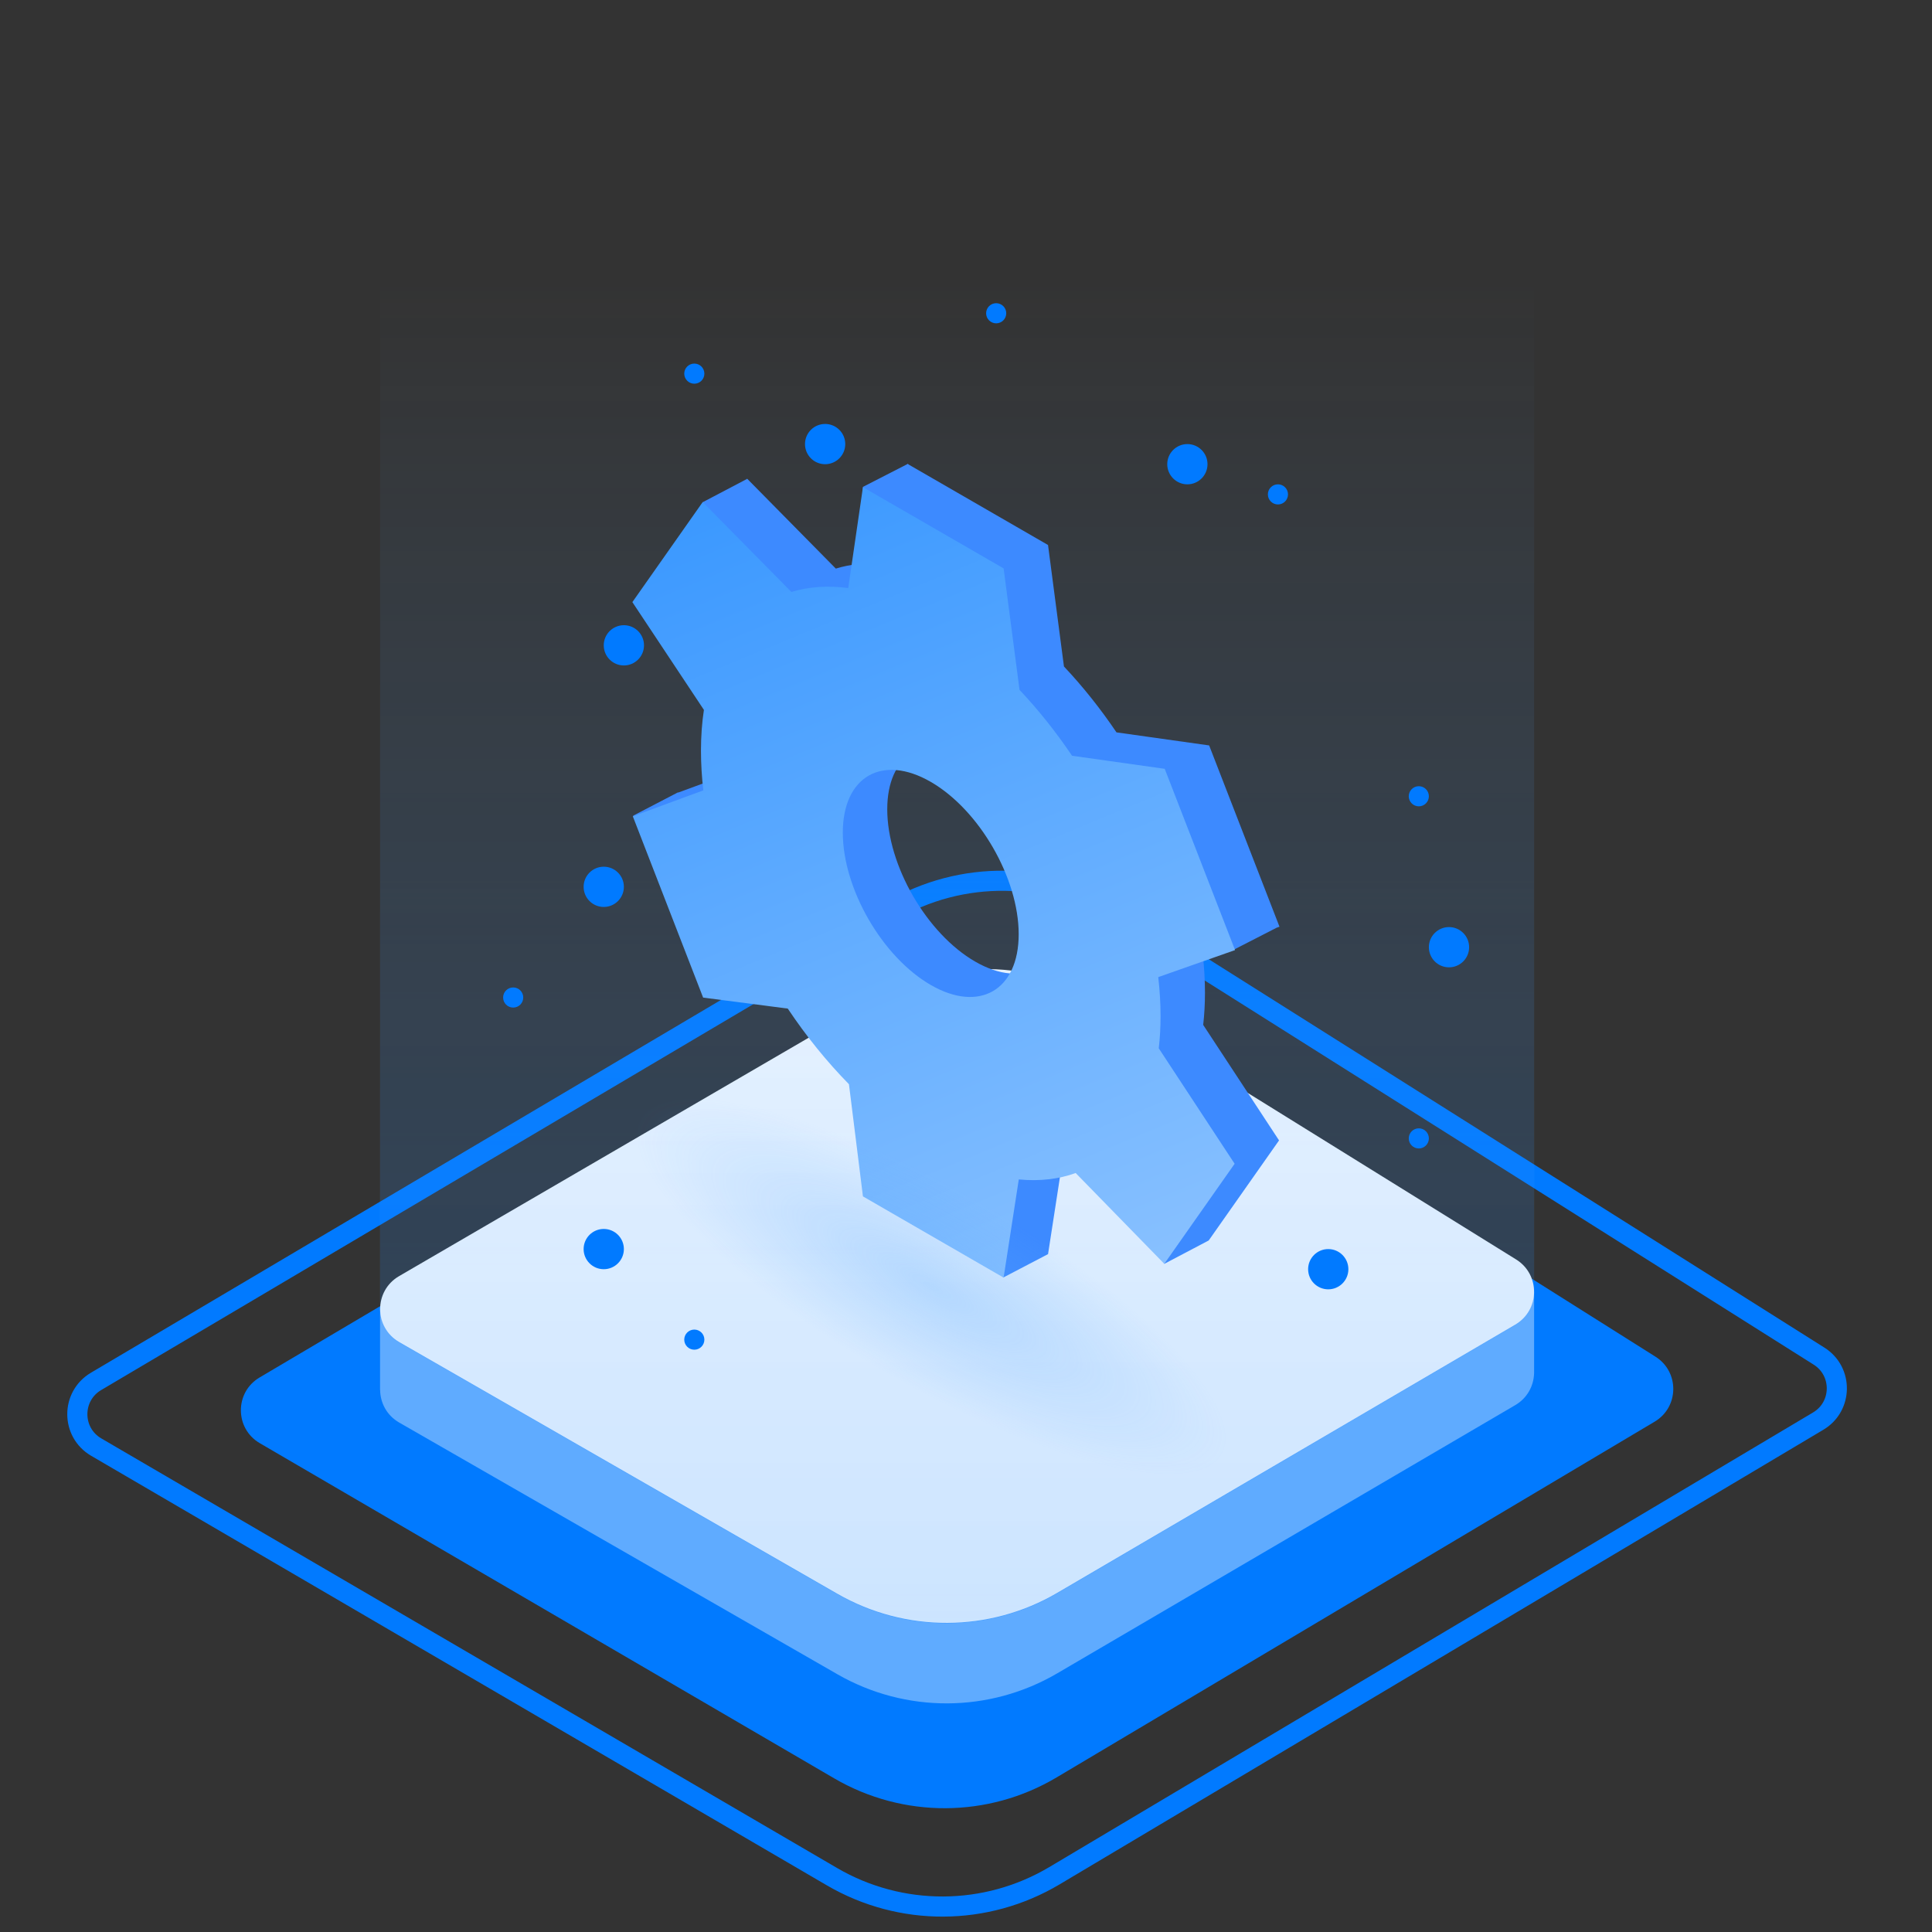 <svg width="96" height="96" viewBox="0 0 96 96" fill="none" xmlns="http://www.w3.org/2000/svg">
<rect x="0" y="0" width="96" height="96" fill="#333333" stroke="none"/>
<g clip-path="url(#clip0_2476_74261)">
<path d="M41.34 93.251L4.781 71.905C3.534 71.177 3.529 69.377 4.771 68.642L44.252 45.281C47.766 43.201 52.148 43.264 55.602 45.442L90.388 67.386C91.583 68.14 91.561 69.891 90.346 70.614L52.395 93.204C48.992 95.229 44.759 95.247 41.34 93.251Z" stroke="#017AFF"/>
<path d="M41.453 88.366L12.908 71.71C11.661 70.982 11.655 69.181 12.899 68.446L43.813 50.166C47.325 48.089 51.705 48.151 55.157 50.327L82.261 67.414C83.457 68.168 83.434 69.919 82.219 70.642L52.502 88.319C49.102 90.342 44.871 90.36 41.453 88.366Z" fill="#017AFF"/>
<path fill-rule="evenodd" clip-rule="evenodd" d="M19.839 70.688L41.612 83.194C44.997 85.138 49.164 85.121 52.532 83.148L75.291 69.821C75.894 69.468 76.207 68.863 76.227 68.249L76.229 68.249V64.221L71.63 64.281L54.72 53.788C51.299 51.665 46.985 51.604 43.505 53.629L24.126 64.91L18.885 64.98V69.075L18.889 69.075C18.898 69.705 19.215 70.33 19.839 70.688Z" fill="#5FABFF"/>
<path d="M41.611 79.194L19.839 66.688C18.576 65.963 18.571 64.144 19.829 63.411L43.505 49.63C46.985 47.604 51.298 47.665 54.719 49.788L75.332 62.58C76.544 63.331 76.521 65.101 75.291 65.821L52.532 79.148C49.163 81.121 44.996 81.138 41.611 79.194Z" fill="white"/>
<g opacity="0.2">
<path d="M19.839 66.725L41.612 79.231C44.997 81.175 49.164 81.157 52.532 79.185L75.291 65.858C75.894 65.505 76.207 64.9 76.227 64.286L76.229 64.286V60.257V13.867L18.889 13.867L18.885 61.016V65.112L18.889 65.112C18.898 65.741 19.215 66.367 19.839 66.725Z" fill="url(#paint0_linear_2476_74261)"/>
<path d="M19.839 66.725L41.612 79.231C44.997 81.175 49.164 81.157 52.532 79.185L75.291 65.858C75.894 65.505 76.207 64.9 76.227 64.286L76.229 64.286V60.257V13.867L18.889 13.867L18.885 61.016V65.112L18.889 65.112C18.898 65.741 19.215 66.367 19.839 66.725Z" fill="url(#paint1_linear_2476_74261)"/>
</g>
<circle cx="66" cy="63.066" r="1" fill="#017AFF"/>
<circle cx="30" cy="62.066" r="1" fill="#017AFF"/>
<circle cx="30" cy="44.066" r="1" fill="#017AFF"/>
<circle cx="37" cy="33.066" r="1" fill="#017AFF"/>
<circle cx="31" cy="32.066" r="1" fill="#017AFF"/>
<circle cx="41" cy="22.066" r="1" fill="#017AFF"/>
<circle cx="59" cy="23.066" r="1" fill="#017AFF"/>
<circle cx="72" cy="47.066" r="1" fill="#017AFF"/>
<circle cx="70.5" cy="56.566" r="0.5" fill="#017AFF"/>
<circle cx="36.5" cy="41.566" r="0.5" fill="#017AFF"/>
<circle cx="49.5" cy="15.566" r="0.5" fill="#017AFF"/>
<circle cx="34.5" cy="18.566" r="0.5" fill="#017AFF"/>
<circle cx="63.5" cy="24.566" r="0.5" fill="#017AFF"/>
<circle cx="70.5" cy="39.566" r="0.5" fill="#017AFF"/>
<circle cx="25.5" cy="49.566" r="0.5" fill="#017AFF"/>
<circle cx="34.5" cy="66.566" r="0.5" fill="#017AFF"/>
<path fill-rule="evenodd" clip-rule="evenodd" d="M37.113 23.801L37.124 23.785L41.531 28.253C41.9 28.14 42.287 28.063 42.689 28.023L42.883 24.191L45.084 23.063L45.086 23.045L45.102 23.054L45.11 23.05L45.156 23.086L52.076 27.081L52.867 33.117C53.808 34.115 54.685 35.218 55.478 36.391L60.082 37.04L63.577 46.048L63.437 46.097L61.315 47.185H60.343L59.76 47.39C59.836 48.045 59.874 48.692 59.874 49.327C59.874 49.886 59.844 50.42 59.786 50.927L63.555 56.666L60.06 61.638L60.058 61.635L60.059 61.639L57.852 62.8L54.806 57.419L52.728 58.104L52.076 62.322L52.067 62.317L52.066 62.322L49.85 63.48L48.262 60.12L45.086 58.287L44.391 52.713C43.285 51.587 42.262 50.317 41.351 48.955L37.146 48.408L34.896 42.609L31.455 40.534L33.674 39.379H33.709L37.156 38.112C37.078 37.446 37.038 36.788 37.038 36.142C37.038 35.423 37.088 34.745 37.184 34.112L33.629 28.757L35.347 26.314C35.185 25.811 35.034 25.339 34.912 24.957L37.113 23.801ZM48.219 37.56C45.916 36.373 44.087 37.517 44.087 40.212C44.087 42.999 46.043 46.388 48.456 47.781C50.87 49.174 52.826 48.045 52.826 45.258C52.826 43.877 52.345 42.348 51.566 40.987L49 38.511L48.219 37.56Z" fill="#3D8AFF"/>
<path fill-rule="evenodd" clip-rule="evenodd" d="M42.149 29.22L42.879 24.207L49.869 28.243L50.66 34.279C51.601 35.277 52.478 36.38 53.27 37.553L57.874 38.202L61.369 47.209L57.553 48.552C57.628 49.206 57.667 49.854 57.667 50.489C57.667 51.048 57.637 51.582 57.578 52.089L61.348 57.827L57.853 62.799L53.45 58.287C52.6 58.594 51.649 58.705 50.623 58.605L49.869 63.484L42.879 59.448L42.184 53.874C41.078 52.749 40.054 51.479 39.144 50.116L34.938 49.57L31.444 40.562L34.948 39.273C34.871 38.608 34.831 37.95 34.831 37.304C34.831 36.584 34.88 35.907 34.977 35.274L31.422 29.919L34.917 24.947L39.324 29.414C40.179 29.154 41.128 29.084 42.149 29.22ZM46.249 48.943C48.662 50.336 50.618 49.206 50.618 46.42C50.618 43.633 48.662 40.245 46.249 38.851C43.836 37.458 41.879 38.587 41.879 41.374C41.879 44.161 43.836 47.549 46.249 48.943Z" fill="url(#paint2_linear_2476_74261)"/>
<ellipse opacity="0.3" cx="46.278" cy="63.927" rx="16.821" ry="4.84" transform="rotate(30 46.278 63.927)" fill="url(#paint3_radial_2476_74261)"/>
</g>
<defs>
<linearGradient id="paint0_linear_2476_74261" x1="47.557" y1="13.867" x2="47.557" y2="80.677" gradientUnits="userSpaceOnUse">
<stop stop-color="white" stop-opacity="0"/>
<stop offset="1" stop-color="white" stop-opacity="0.67"/>
</linearGradient>
<linearGradient id="paint1_linear_2476_74261" x1="47.557" y1="13.867" x2="47.557" y2="80.677" gradientUnits="userSpaceOnUse">
<stop stop-color="#017AFF" stop-opacity="0"/>
<stop offset="1" stop-color="#017AFF"/>
</linearGradient>
<linearGradient id="paint2_linear_2476_74261" x1="31.422" y1="27.31" x2="47.684" y2="66.582" gradientUnits="userSpaceOnUse">
<stop stop-color="#3C99FF"/>
<stop offset="1" stop-color="#87C0FF"/>
</linearGradient>
<radialGradient id="paint3_radial_2476_74261" cx="0" cy="0" r="1" gradientUnits="userSpaceOnUse" gradientTransform="translate(46.278 63.927) rotate(90) scale(4.84 16.821)">
<stop stop-color="#5DABFF"/>
<stop offset="1" stop-color="#60ACFF" stop-opacity="0"/>
</radialGradient>
<clipPath id="clip0_2476_74261">
<rect width="96" height="96" fill="white"/>
</clipPath>
</defs>
</svg>
